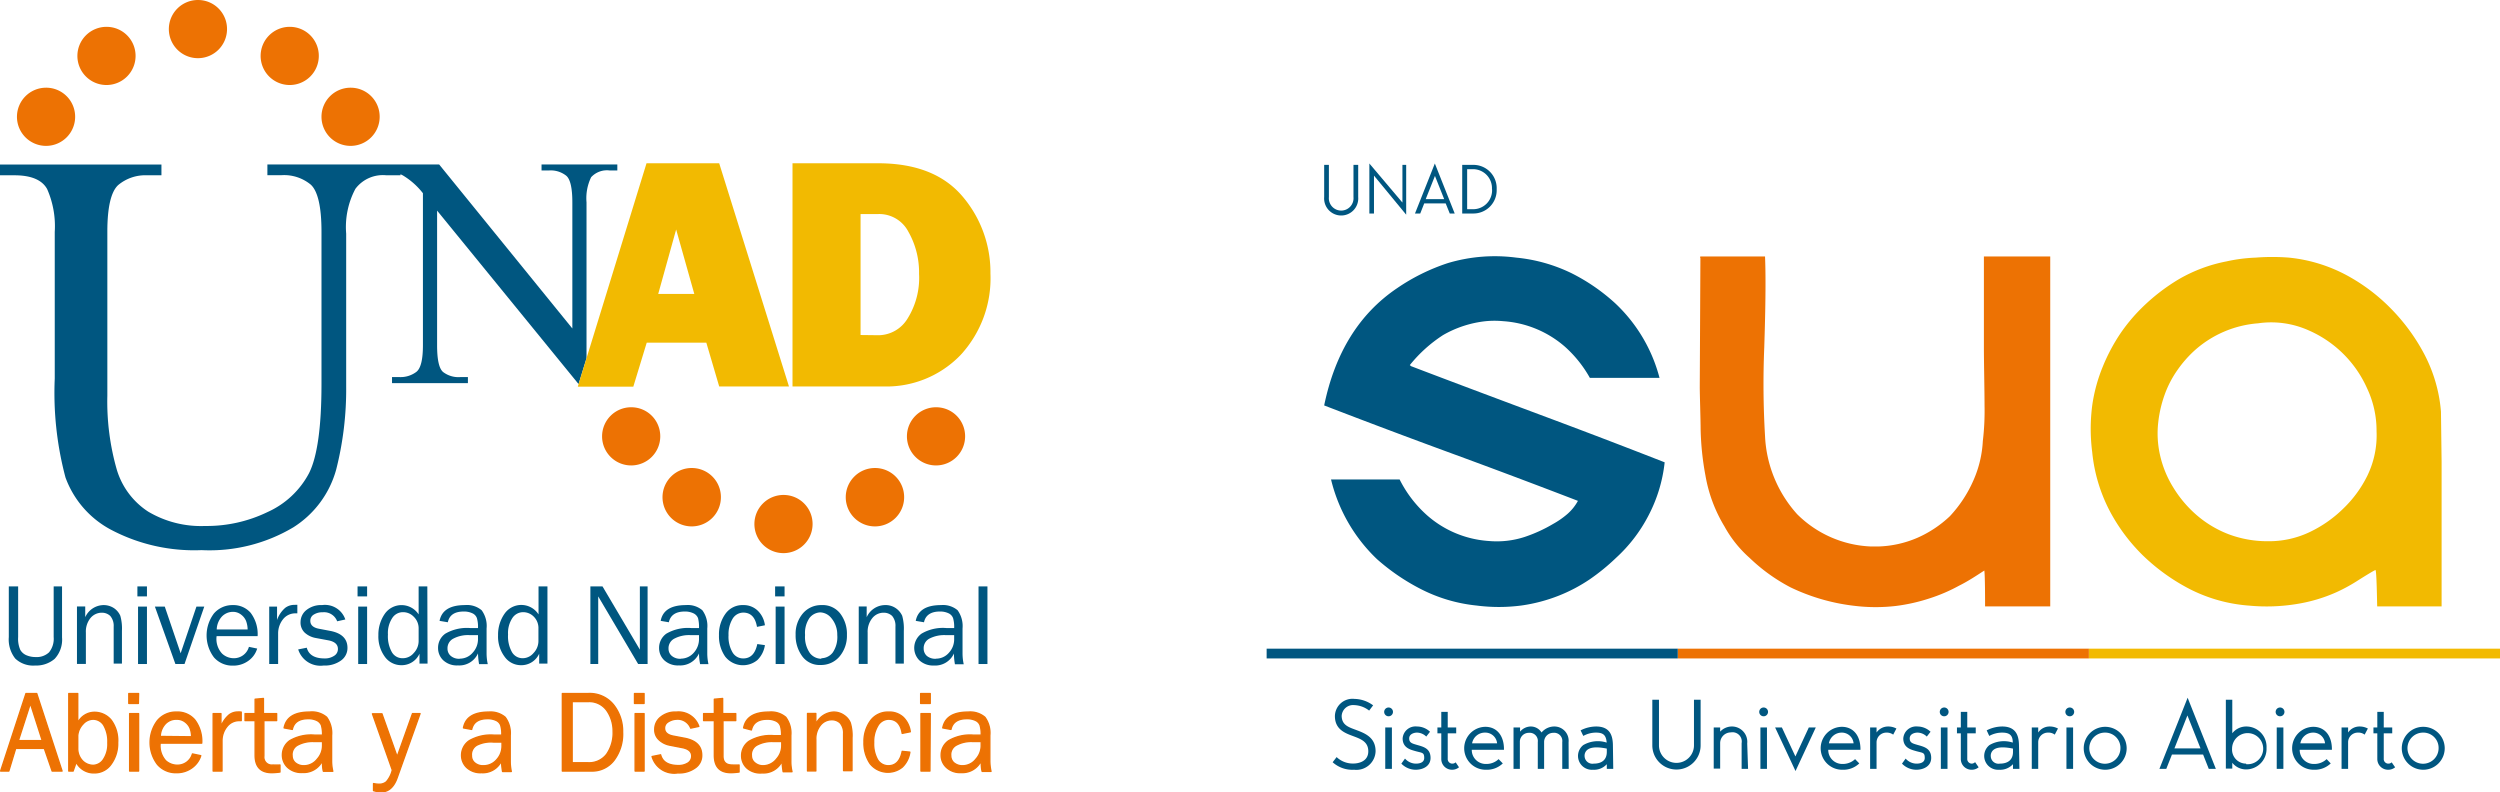 
<svg xmlns="http://www.w3.org/2000/svg" viewBox="0 0 232.9 73.81"><defs><style>.cls-1,.cls-4{fill:#005680;}.cls-2,.cls-7{fill:#f2ba01;}.cls-2,.cls-4,.cls-5{fill-rule:evenodd;}.cls-3,.cls-5,.cls-6{fill:#ed7203;}.cls-5,.cls-6{stroke:#ed7203;stroke-linecap:round;stroke-linejoin:round;stroke-width:0.13px;}</style></defs><g id="Capa_2" data-name="Capa 2"><g id="PAG_1" data-name="PAG 1"><g id="LOGOS"><path class="cls-1" d="M57.51,15.32H50.45v.56h.7a2.32,2.32,0,0,1,1.6.49c.38.32.57,1.15.57,2.48V30.6L40.91,15.32H35.4v0H24.91v1h1.31a3.91,3.91,0,0,1,2.73.88c.65.59,1,2.05,1,4.37v14.2c0,4-.39,6.78-1.16,8.31a8.13,8.13,0,0,1-3.86,3.62A13,13,0,0,1,19.11,49a9.64,9.64,0,0,1-5.31-1.34,7.08,7.08,0,0,1-2.92-3.91A23.05,23.05,0,0,1,10,36.86V21.58c0-2.27.34-3.71,1-4.33a3.93,3.93,0,0,1,2.7-.92h1.34v-1H0v1H1.34c1.56,0,2.58.43,3.05,1.28a8.57,8.57,0,0,1,.71,4V35.27a30.63,30.63,0,0,0,1,9.21,9,9,0,0,0,4.26,4.88,16.61,16.61,0,0,0,8.42,1.89,15.25,15.25,0,0,0,8.54-2.12,9.25,9.25,0,0,0,4-5.39A30.32,30.32,0,0,0,32.25,36V21.77a7.58,7.58,0,0,1,.86-4.18A3.2,3.2,0,0,1,36,16.33h1.31v-.1l.22.11A6.83,6.83,0,0,1,39.4,18V32.16c0,1.34-.2,2.17-.62,2.49a2.45,2.45,0,0,1-1.55.48h-.71v.56h7.07v-.56h-.72a2.35,2.35,0,0,1-1.6-.48c-.37-.33-.55-1.15-.55-2.49V19.62L53.9,35.78l.74-2.41V18.85a4.48,4.48,0,0,1,.43-2.34,2,2,0,0,1,1.73-.63h.71Z"/><path class="cls-2" d="M67,15.21H60.23L54.64,33.37l-.74,2.41-.07.24H59l1.25-4.1h5.55L67,36h6.5ZM61.32,27.38l1.67-6,1.69,6Z"/><path class="cls-2" d="M81.83,15.21h-8V36h8.41a9.58,9.58,0,0,0,7.24-2.92,10.53,10.53,0,0,0,2.79-7.59,10.89,10.89,0,0,0-2.6-7.19Q87.06,15.22,81.83,15.21Zm-1.66,16V19.94h1.66a3.06,3.06,0,0,1,2.79,1.64,7.67,7.67,0,0,1,1,3.92,7.16,7.16,0,0,1-1.08,4.19,3.2,3.2,0,0,1-2.67,1.54Z"/><path class="cls-3" d="M32.67,8.17a2.71,2.71,0,1,0,2.7,2.71A2.7,2.7,0,0,0,32.67,8.17Z"/><path class="cls-3" d="M27,2.5a2.71,2.71,0,1,0,2.7,2.71A2.7,2.7,0,0,0,27,2.5Z"/><path class="cls-3" d="M18.45,0a2.71,2.71,0,1,0,2.7,2.71A2.7,2.7,0,0,0,18.45,0Z"/><path class="cls-3" d="M9.93,2.5a2.71,2.71,0,1,0,2.7,2.71A2.7,2.7,0,0,0,9.93,2.5Z"/><path class="cls-3" d="M4.27,8.17A2.71,2.71,0,1,0,7,10.88,2.7,2.7,0,0,0,4.27,8.17Z"/><path class="cls-3" d="M87.21,37.94a2.71,2.71,0,1,0,2.7,2.71A2.7,2.7,0,0,0,87.21,37.94Z"/><path class="cls-3" d="M81.53,43.6a2.72,2.72,0,1,0,2.7,2.72A2.71,2.71,0,0,0,81.53,43.6Z"/><path class="cls-3" d="M73,46.11a2.71,2.71,0,1,0,2.7,2.71A2.7,2.7,0,0,0,73,46.11Z"/><path class="cls-3" d="M64.47,43.6a2.72,2.72,0,1,0,2.69,2.72A2.71,2.71,0,0,0,64.47,43.6Z"/><path class="cls-3" d="M58.81,37.94a2.71,2.71,0,1,0,2.7,2.71A2.7,2.7,0,0,0,58.81,37.94Z"/><path class="cls-1" d="M5.78,54.63H5v4.72a2,2,0,0,1-.43,1.42,1.67,1.67,0,0,1-1.26.44,2.12,2.12,0,0,1-.83-.16,1.19,1.19,0,0,1-.59-.51,2.57,2.57,0,0,1-.2-1.19V54.63H.82v4.72a2.87,2.87,0,0,0,.6,2A2.42,2.42,0,0,0,3.27,62a2.64,2.64,0,0,0,1.82-.62,2.62,2.62,0,0,0,.69-2Z"/><path class="cls-1" d="M9.62,56.37A1.9,1.9,0,0,0,7.94,57.5v-1H7.17v5.35H8V58.93a2,2,0,0,1,.42-1.34,1.36,1.36,0,0,1,1.07-.51,1.12,1.12,0,0,1,.78.3,1.41,1.41,0,0,1,.32,1v3.44h.77V58.77a4.44,4.44,0,0,0-.15-1.4,1.69,1.69,0,0,0-.57-.7A1.75,1.75,0,0,0,9.62,56.37Z"/><path class="cls-4" d="M13.69,54.63H12.8v.93h.89Zm0,1.88h-.83v5.35h.83Z"/><polygon class="cls-1" points="19.03 56.51 18.3 56.51 16.83 60.86 15.35 56.51 14.43 56.51 16.34 61.86 17.19 61.86 19.03 56.51"/><path class="cls-4" d="M21.69,56.37a2.28,2.28,0,0,0-1.76.78,3.4,3.4,0,0,0,0,4.09,2.27,2.27,0,0,0,1.77.77,2.37,2.37,0,0,0,1.44-.45,2.16,2.16,0,0,0,.82-1.14l-.77-.16a1.45,1.45,0,0,1-1.43,1.06,1.59,1.59,0,0,1-1.07-.43,2,2,0,0,1-.51-1.63H24a3.28,3.28,0,0,0-.65-2.17A2.12,2.12,0,0,0,21.69,56.37Zm-1.5,2.27a1.87,1.87,0,0,1,.48-1.2,1.42,1.42,0,0,1,1-.44,1.22,1.22,0,0,1,.78.25,1.4,1.4,0,0,1,.47.59,2.42,2.42,0,0,1,.15.8Z"/><path class="cls-1" d="M27.38,56.35a1.4,1.4,0,0,0-.8.27,2.63,2.63,0,0,0-.77,1.14V56.51h-.73v5.35h.83V59a2.11,2.11,0,0,1,.49-1.35,1.45,1.45,0,0,1,1.14-.51h.16v-.8Z"/><path class="cls-1" d="M30,56.37a2.18,2.18,0,0,0-1.44.45A1.43,1.43,0,0,0,28,57.94a1.29,1.29,0,0,0,.39,1,2.07,2.07,0,0,0,1.05.5l1.13.21c.6.11.91.38.91.8a.73.73,0,0,1-.36.65,1.54,1.54,0,0,1-.88.24c-.93,0-1.49-.34-1.66-1l-.8.16A2.17,2.17,0,0,0,30.15,62a2.57,2.57,0,0,0,1.61-.46,1.42,1.42,0,0,0,.61-1.19c0-.85-.55-1.38-1.63-1.58l-1-.19c-.56-.1-.83-.35-.83-.74a.65.65,0,0,1,.33-.59,1.47,1.47,0,0,1,.82-.21,1.3,1.3,0,0,1,1.35.84l.76-.17A2,2,0,0,0,30,56.37Z"/><path class="cls-4" d="M34.2,54.63h-.89v.93h.89Zm0,1.88h-.83v5.35h.83Z"/><path class="cls-4" d="M39.81,54.63H39v2.61a1.9,1.9,0,0,0-3.15-.06,3.39,3.39,0,0,0-.6,2,3.18,3.18,0,0,0,.6,2,1.88,1.88,0,0,0,1.54.79,1.82,1.82,0,0,0,1.69-1.07v.92h.75Zm-2.3,6.69a1.13,1.13,0,0,1-1-.56,3,3,0,0,1-.37-1.64,2.54,2.54,0,0,1,.4-1.54,1.18,1.18,0,0,1,1-.55,1.38,1.38,0,0,1,1,.42A1.5,1.5,0,0,1,39,58.58v1.11a1.61,1.61,0,0,1-.45,1.14A1.32,1.32,0,0,1,37.51,61.32Z"/><path class="cls-4" d="M43.31,56.37c-1.38,0-2.17.49-2.36,1.47l.77.13q.21-1,1.47-1a1.8,1.8,0,0,1,.83.17.78.78,0,0,1,.41.45,2.94,2.94,0,0,1,.1.92l-.71,0a4,4,0,0,0-2.33.52,1.6,1.6,0,0,0-.68,1.34,1.56,1.56,0,0,0,.48,1.14,1.86,1.86,0,0,0,1.37.48,1.91,1.91,0,0,0,1.87-1.12,7.18,7.18,0,0,0,.1,1h.81a4.74,4.74,0,0,1-.11-1V58.55a2.47,2.47,0,0,0-.46-1.7A2.11,2.11,0,0,0,43.31,56.37Zm-.48,5a1.18,1.18,0,0,1-.84-.27.87.87,0,0,1-.3-.67,1,1,0,0,1,.55-.94,2.91,2.91,0,0,1,1.52-.32c.18,0,.43,0,.77,0,0,.13,0,.25,0,.35a1.85,1.85,0,0,1-.49,1.28A1.57,1.57,0,0,1,42.83,61.36Z"/><path class="cls-4" d="M51,54.63h-.83v2.61A1.9,1.9,0,0,0,47,57.18a3.39,3.39,0,0,0-.6,2,3.13,3.13,0,0,0,.61,2,1.86,1.86,0,0,0,1.53.79,1.82,1.82,0,0,0,1.69-1.07v.92H51Zm-2.3,6.69a1.14,1.14,0,0,1-1-.56,3,3,0,0,1-.37-1.64,2.54,2.54,0,0,1,.4-1.54,1.2,1.2,0,0,1,1-.55,1.39,1.39,0,0,1,1,.42,1.5,1.5,0,0,1,.43,1.13v1.11a1.61,1.61,0,0,1-.45,1.14A1.32,1.32,0,0,1,48.67,61.32Z"/><path class="cls-1" d="M60.33,54.63h-.72V59.5c0,.15,0,.32,0,.52v.5l-3.48-5.89H55v7.23h.73V56.49c0-.12,0-.28,0-.45v-.48l3.72,6.3h.88Z"/><path class="cls-4" d="M63.9,56.37c-1.38,0-2.17.49-2.35,1.47l.76.13c.14-.64.62-1,1.47-1a1.8,1.8,0,0,1,.83.17.83.83,0,0,1,.42.45,3.37,3.37,0,0,1,.09.92l-.71,0a4,4,0,0,0-2.33.52,1.62,1.62,0,0,0-.68,1.34,1.56,1.56,0,0,0,.48,1.14,1.86,1.86,0,0,0,1.37.48,1.92,1.92,0,0,0,1.87-1.12c0,.48.07.8.1,1H66a4.74,4.74,0,0,1-.11-1V58.55a2.47,2.47,0,0,0-.46-1.7A2.09,2.09,0,0,0,63.9,56.37Zm-.47,5a1.2,1.2,0,0,1-.85-.27.87.87,0,0,1-.3-.67,1,1,0,0,1,.55-.94,2.94,2.94,0,0,1,1.52-.32c.18,0,.43,0,.77,0,0,.13,0,.25,0,.35a1.89,1.89,0,0,1-.48,1.28A1.6,1.6,0,0,1,63.43,61.36Z"/><path class="cls-1" d="M69.24,56.37a1.94,1.94,0,0,0-1.65.8,3.26,3.26,0,0,0-.61,2,3.32,3.32,0,0,0,.58,2,2.11,2.11,0,0,0,3,.32,2.46,2.46,0,0,0,.7-1.39L70.55,60c-.19.89-.62,1.34-1.31,1.34a1.14,1.14,0,0,1-1-.57,2.88,2.88,0,0,1-.37-1.59,2.78,2.78,0,0,1,.37-1.52,1.17,1.17,0,0,1,1-.59c.71,0,1.13.45,1.28,1.33l.74-.15a2.27,2.27,0,0,0-.65-1.34A1.88,1.88,0,0,0,69.24,56.37Z"/><path class="cls-4" d="M73.09,54.63h-.88v.93h.88Zm0,1.88h-.83v5.35h.83Z"/><path class="cls-4" d="M76.53,56.37a2.23,2.23,0,0,0-1.72.76,2.92,2.92,0,0,0-.69,2,3.26,3.26,0,0,0,.61,2,2,2,0,0,0,1.72.82,2.24,2.24,0,0,0,1.77-.8,3,3,0,0,0,.68-2,3.13,3.13,0,0,0-.63-2A2.07,2.07,0,0,0,76.53,56.37Zm0,5a1.36,1.36,0,0,1-1.06-.5A2.61,2.61,0,0,1,75,59.16a2.47,2.47,0,0,1,.42-1.6,1.33,1.33,0,0,1,1-.51,1.38,1.38,0,0,1,1,.5A2.38,2.38,0,0,1,78,59.16a2.55,2.55,0,0,1-.43,1.64A1.35,1.35,0,0,1,76.51,61.32Z"/><path class="cls-1" d="M82.41,56.37a1.9,1.9,0,0,0-1.67,1.13v-1H80v5.35h.83V58.93a2,2,0,0,1,.43-1.34,1.34,1.34,0,0,1,1.07-.51,1.12,1.12,0,0,1,.78.3,1.41,1.41,0,0,1,.31,1v3.44h.78V58.77a4.44,4.44,0,0,0-.15-1.4,1.72,1.72,0,0,0-.58-.7A1.69,1.69,0,0,0,82.41,56.37Z"/><path class="cls-4" d="M87.67,56.37c-1.39,0-2.17.49-2.36,1.47l.77.13c.13-.64.63-1,1.46-1a1.81,1.81,0,0,1,.84.17.81.81,0,0,1,.41.45,2.94,2.94,0,0,1,.1.92l-.71,0a3.93,3.93,0,0,0-2.33.52,1.64,1.64,0,0,0-.21,2.48A1.88,1.88,0,0,0,87,62a1.92,1.92,0,0,0,1.87-1.12c0,.48.06.8.09,1h.82a4.74,4.74,0,0,1-.11-1V58.55a2.52,2.52,0,0,0-.46-1.7A2.11,2.11,0,0,0,87.67,56.37Zm-.48,5a1.22,1.22,0,0,1-.85-.27.9.9,0,0,1-.29-.67,1,1,0,0,1,.54-.94,3,3,0,0,1,1.53-.32c.17,0,.43,0,.77,0,0,.13,0,.25,0,.35a1.84,1.84,0,0,1-.48,1.28A1.57,1.57,0,0,1,87.19,61.36Z"/><rect class="cls-1" x="91.16" y="54.63" width="0.83" height="7.23"/><path class="cls-5" d="M3.42,64.61h-1L.06,71.83H.82l.64-2.11H4.13l.73,2.11h.92ZM1.71,69l1.12-3.47L3.94,69Z"/><path class="cls-5" d="M7.24,64.61H6.41v7.22h.4L7.1,71a1.83,1.83,0,0,0,1.67,1,1.88,1.88,0,0,0,1.58-.81,3.22,3.22,0,0,0,.61-2,3.18,3.18,0,0,0-.61-2.11,2,2,0,0,0-1.54-.72,1.73,1.73,0,0,0-1.57,1ZM8.68,71.3a1.44,1.44,0,0,1-.94-.37,1.63,1.63,0,0,1-.5-1.19V68.53a1.75,1.75,0,0,1,.49-1.08A1.28,1.28,0,0,1,8.68,67a1.17,1.17,0,0,1,1,.58,3.05,3.05,0,0,1,.37,1.63,2.58,2.58,0,0,1-.39,1.51A1.19,1.19,0,0,1,8.68,71.3Z"/><path class="cls-5" d="M12.91,64.61H12v.92h.89Zm0,1.87h-.83v5.35h.83Z"/><path class="cls-5" d="M16.43,66.34a2.24,2.24,0,0,0-1.76.79,3.38,3.38,0,0,0,0,4.08,2.25,2.25,0,0,0,1.77.77,2.37,2.37,0,0,0,1.44-.45,2.18,2.18,0,0,0,.82-1.13l-.77-.16a1.45,1.45,0,0,1-1.43,1.05,1.63,1.63,0,0,1-1.07-.42,2.09,2.09,0,0,1-.51-1.64h3.87a3.28,3.28,0,0,0-.65-2.17A2.12,2.12,0,0,0,16.43,66.34Zm-1.5,2.27a1.77,1.77,0,0,1,.48-1.19A1.39,1.39,0,0,1,16.46,67a1.23,1.23,0,0,1,.78.25,1.4,1.4,0,0,1,.47.59,2.2,2.2,0,0,1,.14.8Z"/><path class="cls-6" d="M22.15,66.33a1.35,1.35,0,0,0-.79.26,2.63,2.63,0,0,0-.78,1.14V66.48h-.72v5.35h.82V69a2.09,2.09,0,0,1,.49-1.35,1.43,1.43,0,0,1,1.13-.52h.17v-.79A2,2,0,0,0,22.15,66.33Z"/><path class="cls-6" d="M24.54,65.07l-.77.07,0,1.34h-.94v.65h.94v3.23c0,1.08.52,1.62,1.55,1.62a5.74,5.74,0,0,0,.76-.06v-.65a5.42,5.42,0,0,1-.65,0,.74.74,0,0,1-.85-.83V67.13h1.19v-.65H24.54Z"/><path class="cls-5" d="M28.82,66.34c-1.38,0-2.16.49-2.35,1.47l.76.14c.14-.65.63-1,1.47-1a1.77,1.77,0,0,1,.83.17.87.87,0,0,1,.42.45,3.29,3.29,0,0,1,.1.92l-.71,0A3.93,3.93,0,0,0,27,69a1.62,1.62,0,0,0-.69,1.34,1.56,1.56,0,0,0,.48,1.14,1.87,1.87,0,0,0,1.38.48,1.93,1.93,0,0,0,1.87-1.11q0,.7.09,1H31a4.2,4.2,0,0,1-.11-1V68.52a2.52,2.52,0,0,0-.46-1.7A2.12,2.12,0,0,0,28.82,66.34Zm-.47,5a1.22,1.22,0,0,1-.85-.28.88.88,0,0,1-.29-.66,1,1,0,0,1,.54-1,2.94,2.94,0,0,1,1.52-.32l.78,0c0,.13,0,.25,0,.35a1.87,1.87,0,0,1-.48,1.28A1.58,1.58,0,0,1,28.35,71.34Z"/><path class="cls-6" d="M39.13,66.48h-.7L37,70.5l-1.42-4H34.7l1.85,5.24A2.53,2.53,0,0,1,36,72.83a1,1,0,0,1-.66.23A2.51,2.51,0,0,1,34.8,73v.65a2.4,2.4,0,0,0,.71.12c.68,0,1.17-.44,1.48-1.29Z"/><path class="cls-5" d="M45.53,66.34c-1.38,0-2.17.49-2.35,1.47l.76.14c.14-.65.63-1,1.47-1a1.8,1.8,0,0,1,.83.17.81.81,0,0,1,.41.45,2.94,2.94,0,0,1,.1.92l-.7,0a4,4,0,0,0-2.34.52A1.64,1.64,0,0,0,43,70.36a1.56,1.56,0,0,0,.48,1.14,1.87,1.87,0,0,0,1.38.48,1.91,1.91,0,0,0,1.86-1.11,7.17,7.17,0,0,0,.1,1h.81a4.77,4.77,0,0,1-.1-1V68.52a2.47,2.47,0,0,0-.47-1.7A2.11,2.11,0,0,0,45.53,66.34Zm-.48,5a1.18,1.18,0,0,1-.84-.28.84.84,0,0,1-.29-.66,1,1,0,0,1,.54-1A2.94,2.94,0,0,1,46,69.13l.77,0c0,.13,0,.25,0,.35a1.87,1.87,0,0,1-.48,1.28A1.62,1.62,0,0,1,45.05,71.34Z"/><path class="cls-5" d="M54.81,64.61H52.39v7.22H55.1a2.56,2.56,0,0,0,2.1-1A4.05,4.05,0,0,0,58,68.2a3.91,3.91,0,0,0-.85-2.55A2.85,2.85,0,0,0,54.81,64.61ZM53.3,71.06v-5.7h1.46a2,2,0,0,1,1.79.86,3.34,3.34,0,0,1,.57,1.92,3.48,3.48,0,0,1-.6,2.12,2.05,2.05,0,0,1-1.76.8Z"/><path class="cls-5" d="M60,64.61h-.89v.92H60Zm0,1.87h-.83v5.35H60Z"/><path class="cls-6" d="M63,66.34a2.13,2.13,0,0,0-1.43.45A1.42,1.42,0,0,0,61,67.92a1.25,1.25,0,0,0,.4,1,2,2,0,0,0,1,.5l1.13.22c.6.11.91.37.91.79a.75.75,0,0,1-.36.66,1.61,1.61,0,0,1-.87.23c-.94,0-1.5-.34-1.67-1l-.79.16A2.14,2.14,0,0,0,63.15,72a2.57,2.57,0,0,0,1.61-.46,1.39,1.39,0,0,0,.61-1.19c0-.85-.54-1.38-1.63-1.58l-1-.19c-.55-.1-.83-.35-.83-.74a.67.67,0,0,1,.33-.59A1.57,1.57,0,0,1,63,67a1.31,1.31,0,0,1,1.35.83l.75-.16A2,2,0,0,0,63,66.34Z"/><path class="cls-6" d="M67.32,65.07l-.77.07,0,1.34h-1v.65h1v3.23c0,1.08.51,1.62,1.54,1.62a5.61,5.61,0,0,0,.76-.06v-.65a5.27,5.27,0,0,1-.64,0c-.57,0-.86-.27-.86-.83V67.13h1.19v-.65H67.32Z"/><path class="cls-5" d="M71.63,66.34c-1.38,0-2.17.49-2.35,1.47L70,68c.14-.65.63-1,1.47-1a1.8,1.8,0,0,1,.83.17.81.81,0,0,1,.41.45,2.94,2.94,0,0,1,.1.92l-.7,0a3.91,3.91,0,0,0-2.33.52,1.62,1.62,0,0,0-.69,1.34,1.56,1.56,0,0,0,.48,1.14A1.87,1.87,0,0,0,71,72a1.9,1.9,0,0,0,1.86-1.11,7.17,7.17,0,0,0,.1,1h.82a4.2,4.2,0,0,1-.11-1V68.52a2.47,2.47,0,0,0-.47-1.7A2.11,2.11,0,0,0,71.63,66.34Zm-.48,5a1.18,1.18,0,0,1-.84-.28A.84.84,0,0,1,70,70.4a1,1,0,0,1,.54-1,2.94,2.94,0,0,1,1.52-.32l.77,0c0,.13,0,.25,0,.35a1.87,1.87,0,0,1-.48,1.28A1.62,1.62,0,0,1,71.15,71.34Z"/><path class="cls-6" d="M77.63,66.34A1.93,1.93,0,0,0,76,67.47v-1h-.77v5.35H76V68.9a2,2,0,0,1,.43-1.34,1.34,1.34,0,0,1,1.06-.51,1.09,1.09,0,0,1,.78.3,1.41,1.41,0,0,1,.32,1v3.44h.78V68.74a4.09,4.09,0,0,0-.16-1.4,1.54,1.54,0,0,0-.57-.69A1.65,1.65,0,0,0,77.63,66.34Z"/><path class="cls-6" d="M82.76,66.34a2,2,0,0,0-1.66.8,3.26,3.26,0,0,0-.61,2,3.39,3.39,0,0,0,.57,2,2.12,2.12,0,0,0,3,.32,2.4,2.4,0,0,0,.7-1.39L84.05,70c-.18.9-.61,1.34-1.3,1.34a1.17,1.17,0,0,1-1-.57,3,3,0,0,1-.36-1.59,2.87,2.87,0,0,1,.36-1.52A1.18,1.18,0,0,1,82.78,67c.71,0,1.13.44,1.27,1.32l.75-.15a2.3,2.3,0,0,0-.65-1.34A1.89,1.89,0,0,0,82.76,66.34Z"/><path class="cls-5" d="M86.66,64.61h-.89v.92h.89Zm0,1.87H85.8v5.35h.83Z"/><path class="cls-5" d="M90.19,66.34c-1.39,0-2.17.49-2.36,1.47l.76.14c.14-.65.63-1,1.47-1a1.81,1.81,0,0,1,.84.17.81.81,0,0,1,.41.45,2.94,2.94,0,0,1,.1.92l-.71,0a3.93,3.93,0,0,0-2.33.52,1.62,1.62,0,0,0-.69,1.34,1.53,1.53,0,0,0,.49,1.14,1.84,1.84,0,0,0,1.37.48,1.93,1.93,0,0,0,1.87-1.11q0,.7.09,1h.82a4.74,4.74,0,0,1-.11-1V68.52a2.47,2.47,0,0,0-.46-1.7A2.11,2.11,0,0,0,90.19,66.34Zm-.48,5a1.22,1.22,0,0,1-.85-.28.88.88,0,0,1-.29-.66,1,1,0,0,1,.55-1,2.91,2.91,0,0,1,1.52-.32l.77,0c0,.13,0,.25,0,.35a1.87,1.87,0,0,1-.48,1.28A1.58,1.58,0,0,1,89.71,71.34Z"/><rect class="cls-7" x="194.6" y="60.43" width="38.3" height="0.91"/><rect class="cls-3" x="156.3" y="60.43" width="38.3" height="0.91"/><rect class="cls-1" x="118" y="60.43" width="38.3" height="0.91"/><path class="cls-1" d="M126.46,68.05c.85.32,1.69.74,1.69,1.94a1.79,1.79,0,0,1-2,1.72,2.74,2.74,0,0,1-2-.7l.37-.48a2.19,2.19,0,0,0,1.58.6c.23,0,1.37-.07,1.37-1.14,0-.9-.71-1.15-1.43-1.42s-1.68-.61-1.68-1.86a1.64,1.64,0,0,1,1.83-1.6,3,3,0,0,1,1.73.6l-.37.49a2.36,2.36,0,0,0-1.36-.51,1.07,1.07,0,0,0-1.2,1C125,67.61,125.74,67.77,126.46,68.05Z"/><path class="cls-1" d="M129.77,66.32a.41.41,0,1,1-.41-.41A.41.41,0,0,1,129.77,66.32Zm-.1,1.45v3.86h-.62V67.77Z"/><path class="cls-1" d="M133.27,70.61c0,.76-.7,1.1-1.39,1.1a1.87,1.87,0,0,1-1.33-.57l.34-.47a1.37,1.37,0,0,0,1,.47c.14,0,.79,0,.79-.53s-.19-.46-.83-.64c-.45-.13-1.18-.3-1.18-1.18A1.2,1.2,0,0,1,132,67.68a1.78,1.78,0,0,1,1.22.49l-.35.45a1.25,1.25,0,0,0-.87-.37c-.25,0-.72.12-.72.54s.3.48.74.61C132.62,69.57,133.27,69.73,133.27,70.61Z"/><path class="cls-1" d="M135.92,71.48a1,1,0,0,1-.65.23,1,1,0,0,1-1-1V68.32h-.36v-.55h.36V66.32h.6v1.45h.79v.55h-.79v2.35a.43.43,0,0,0,.41.47.46.46,0,0,0,.33-.12Z"/><path class="cls-1" d="M140,71.12a2.14,2.14,0,0,1-1.56.59,2,2,0,0,1-.07-4c1.1,0,1.76.86,1.74,2.14h-3a1.3,1.3,0,0,0,1.32,1.32,1.64,1.64,0,0,0,1.18-.45Zm-2.83-1.87h2.3a1.1,1.1,0,0,0-1.1-1A1.21,1.21,0,0,0,137.14,69.25Z"/><path class="cls-1" d="M146.14,71.63h-.6v-2.5a.76.76,0,0,0-.84-.86.85.85,0,0,0-.85.86v2.5h-.59v-2.5a.76.76,0,0,0-.84-.86.83.83,0,0,0-.83.86v2.5H141V67.77h.61v.39a1.32,1.32,0,0,1,1-.48,1.18,1.18,0,0,1,1,.56,1.55,1.55,0,0,1,1.24-.56,1.33,1.33,0,0,1,1.28,1.46Z"/><path class="cls-1" d="M150.29,71.63h-.6v-.44a1.6,1.6,0,0,1-1.29.52,1.29,1.29,0,0,1-.9-2.3,2.69,2.69,0,0,1,2.18-.23c-.06-.69-.31-.93-1-.93a2.41,2.41,0,0,0-1.18.31l-.25-.52a3.21,3.21,0,0,1,1.44-.36c1.37,0,1.57.94,1.57,1.84Zm-.6-1.89c-1.12-.23-1.58-.07-1.82.12a.7.7,0,0,0-.25.58.73.73,0,0,0,.85.7c.8,0,1.22-.4,1.22-1.09Z"/><path class="cls-1" d="M158.43,65.19v4.25a2.25,2.25,0,1,1-4.5,0V65.19h.62v4.25a1.63,1.63,0,1,0,3.26,0V65.19Z"/><path class="cls-1" d="M162.85,71.63h-.6v-2.4a.86.86,0,0,0-1-1,1,1,0,0,0-1,1v2.37h-.6V67.77h.6v.39a1.5,1.5,0,0,1,1.13-.48,1.43,1.43,0,0,1,1.39,1.58Z"/><path class="cls-1" d="M164.71,66.32a.41.41,0,1,1-.41-.41A.41.41,0,0,1,164.71,66.32Zm-.1,1.45v3.86H164V67.77Z"/><path class="cls-1" d="M169.16,67.77l-1.89,4.06-1.9-4.06H166l1.26,2.7,1.25-2.7Z"/><path class="cls-1" d="M173.21,71.12a2.14,2.14,0,0,1-1.56.59,2,2,0,0,1-.07-4c1.1,0,1.76.86,1.74,2.14h-3a1.3,1.3,0,0,0,1.32,1.32,1.66,1.66,0,0,0,1.18-.45Zm-2.83-1.87h2.3a1.1,1.1,0,0,0-1.1-1A1.21,1.21,0,0,0,170.38,69.25Z"/><path class="cls-1" d="M176.67,67.87l-.3.57a1,1,0,0,0-.63-.19.91.91,0,0,0-.92.92v2.46h-.6V67.77h.6v.47a1.31,1.31,0,0,1,1.08-.56A1.63,1.63,0,0,1,176.67,67.87Z"/><path class="cls-1" d="M179.91,70.61c0,.76-.7,1.1-1.39,1.1a1.86,1.86,0,0,1-1.33-.57l.34-.47a1.37,1.37,0,0,0,1,.47c.14,0,.78,0,.78-.53s-.18-.46-.82-.64c-.45-.13-1.18-.3-1.18-1.18a1.2,1.2,0,0,1,1.32-1.11,1.78,1.78,0,0,1,1.22.49l-.35.45a1.25,1.25,0,0,0-.87-.37c-.26,0-.72.12-.72.54s.3.48.74.61C179.26,69.57,179.91,69.73,179.91,70.61Z"/><path class="cls-1" d="M181.53,66.32a.41.41,0,1,1-.41-.41A.41.41,0,0,1,181.53,66.32Zm-.1,1.45v3.86h-.62V67.77Z"/><path class="cls-1" d="M184.33,71.48a1,1,0,0,1-.66.23,1,1,0,0,1-1-1V68.32h-.36v-.55h.36V66.32h.6v1.45h.79v.55h-.79v2.35a.43.43,0,0,0,.41.47A.46.46,0,0,0,184,71Z"/><path class="cls-1" d="M188.13,71.63h-.6v-.44a1.62,1.62,0,0,1-1.3.52,1.29,1.29,0,0,1-.89-2.3,2.66,2.66,0,0,1,2.17-.23c0-.69-.3-.93-1-.93a2.47,2.47,0,0,0-1.19.31l-.24-.52a3.21,3.21,0,0,1,1.44-.36c1.36,0,1.57.94,1.57,1.84Zm-.6-1.89c-1.12-.23-1.58-.07-1.82.12a.7.7,0,0,0-.25.58.72.72,0,0,0,.84.7c.81,0,1.23-.4,1.23-1.09Z"/><path class="cls-1" d="M191.72,67.87l-.3.57a.94.94,0,0,0-.63-.19.9.9,0,0,0-.91.92v2.46h-.6V67.77h.6v.47a1.28,1.28,0,0,1,1.07-.56A1.63,1.63,0,0,1,191.72,67.87Z"/><path class="cls-1" d="M193.23,66.32a.41.41,0,1,1-.41-.41A.41.41,0,0,1,193.23,66.32Zm-.1,1.45v3.86h-.62V67.77Z"/><path class="cls-1" d="M198.12,69.71a2,2,0,1,1-2-2A2,2,0,0,1,198.12,69.71Zm-2-1.46a1.45,1.45,0,1,0,1.42,1.46A1.42,1.42,0,0,0,196.08,68.25Z"/><path class="cls-1" d="M201.17,71.63,203.8,65l2.63,6.63h-.66l-.53-1.34h-2.9l-.53,1.34Zm1.4-1.91H205l-1.22-3.07Z"/><path class="cls-1" d="M207.36,65.19h.6v3.12a1.65,1.65,0,0,1,1.29-.63,1.89,1.89,0,0,1,1.9,2,1.91,1.91,0,0,1-1.92,2,1.64,1.64,0,0,1-1.27-.62v.54h-.6Zm1.89,6a1.45,1.45,0,1,0-1.31-1.44A1.31,1.31,0,0,0,209.25,71.14Z"/><path class="cls-1" d="M212.82,66.32a.41.41,0,1,1-.41-.41A.41.41,0,0,1,212.82,66.32Zm-.1,1.45v3.86h-.62V67.77Z"/><path class="cls-1" d="M217.13,71.12a2.14,2.14,0,0,1-1.56.59,2,2,0,0,1-.07-4c1.1,0,1.76.86,1.74,2.14h-3a1.3,1.3,0,0,0,1.32,1.32,1.68,1.68,0,0,0,1.19-.45Zm-2.83-1.87h2.3a1.1,1.1,0,0,0-1.1-1A1.21,1.21,0,0,0,214.3,69.25Z"/><path class="cls-1" d="M220.59,67.87l-.3.57a.94.94,0,0,0-.63-.19.9.9,0,0,0-.91.92v2.46h-.61V67.77h.61v.47a1.28,1.28,0,0,1,1.07-.56A1.63,1.63,0,0,1,220.59,67.87Z"/><path class="cls-1" d="M223.13,71.48a1,1,0,0,1-.66.23,1,1,0,0,1-1-1V68.32h-.36v-.55h.36V66.32h.6v1.45h.79v.55h-.79v2.35a.43.43,0,0,0,.41.47.46.46,0,0,0,.33-.12Z"/><path class="cls-1" d="M227.75,69.71a2,2,0,1,1-2-2A2,2,0,0,1,227.75,69.71Zm-2-1.46a1.45,1.45,0,1,0,1.43,1.46A1.42,1.42,0,0,0,225.71,68.25Z"/><path class="cls-3" d="M158.43,23.89h6c.13,2.88-.06,8-.07,8.43a82,82,0,0,0,.07,8.29,11.64,11.64,0,0,0,3,7.3,10.32,10.32,0,0,0,6.86,3H175a9.88,9.88,0,0,0,3.65-.82,10.61,10.61,0,0,0,3-2,11.79,11.79,0,0,0,2.2-3.35,10.35,10.35,0,0,0,.87-3.65,23.61,23.61,0,0,0,.16-3.3c0-1.42-.06-4-.06-5.41V23.89H191v32.6h-6.07c0-.57,0-2.86-.07-3.34-.74.48-1.52,1-2.35,1.41a15.48,15.48,0,0,1-2.71,1.17,16.72,16.72,0,0,1-3.17.72,16.28,16.28,0,0,1-3.78,0,18.63,18.63,0,0,1-6.06-1.74,16.54,16.54,0,0,1-3.8-2.74,10.89,10.89,0,0,1-2.34-2.93,13.55,13.55,0,0,1-1.77-4.74,26.22,26.22,0,0,1-.45-4.33c0-.79-.08-3.21-.08-3.95l.06-12C158.36,24,158.38,23.89,158.43,23.89Z"/><path class="cls-7" d="M221.46,56.49h6c0-.94,0-3.32,0-4.5,0-1.48,0-2.86,0-4.39s0-4.56,0-4.56-.06-4.7-.06-4.7A13.94,13.94,0,0,0,225.85,33a18,18,0,0,0-3.07-4.21,17.24,17.24,0,0,0-4.15-3.14A14.4,14.4,0,0,0,213.24,24a19.85,19.85,0,0,0-3.1,0,15.12,15.12,0,0,0-2.71.35A14.21,14.21,0,0,0,203,26a18.1,18.1,0,0,0-3.5,2.71,16,16,0,0,0-2,2.41,17.11,17.11,0,0,0-1.59,3,15.11,15.11,0,0,0-1,3.66,16.91,16.91,0,0,0,0,4.34,15,15,0,0,0,1.6,5.42,16.78,16.78,0,0,0,3.17,4.25,18.46,18.46,0,0,0,4.34,3.1,14.48,14.48,0,0,0,5.52,1.53,17.3,17.3,0,0,0,4.48-.16,14.69,14.69,0,0,0,3.62-1.08,15.75,15.75,0,0,0,1.86-1c.77-.49,1.6-1,1.8-1.08C221.41,53.23,221.44,55.89,221.46,56.49Zm-3.13-9.14a11.53,11.53,0,0,1-3.1,2.19,8.81,8.81,0,0,1-3.95.88,10.25,10.25,0,0,1-3.66-.65,10.07,10.07,0,0,1-3-1.8,10.94,10.94,0,0,1-2.19-2.61,9.72,9.72,0,0,1-1.21-3,9.15,9.15,0,0,1-.16-3,11.27,11.27,0,0,1,.62-2.65,9.63,9.63,0,0,1,1.18-2.25,10.79,10.79,0,0,1,1.5-1.73,10,10,0,0,1,6-2.61,8.54,8.54,0,0,1,4.7.65,10.59,10.59,0,0,1,5.45,5.39,9.24,9.24,0,0,1,.89,4,8.61,8.61,0,0,1-.85,4.14A10.93,10.93,0,0,1,218.33,47.35Z"/><path class="cls-1" d="M144.74,39.11c-3.51-1.31-9.87-3.69-13.29-5l-.11-.1a13.08,13.08,0,0,1,3.09-2.79,10.1,10.1,0,0,1,4-1.3,8.44,8.44,0,0,1,1.59,0,9.74,9.74,0,0,1,5.77,2.38,11.18,11.18,0,0,1,2.32,2.9h6.49a14.58,14.58,0,0,0-4.11-6.93,17.88,17.88,0,0,0-4.09-2.82A15.07,15.07,0,0,0,141.25,24a15.26,15.26,0,0,0-6.37.51,18.64,18.64,0,0,0-4.73,2.34q-5.27,3.56-6.79,10.92,5.91,2.28,11.8,4.44T147,46.66a4.45,4.45,0,0,1-1,1.24,7.9,7.9,0,0,1-1.33.92,13.63,13.63,0,0,1-2.63,1.2,8.35,8.35,0,0,1-3.33.38A9.66,9.66,0,0,1,132.94,48a11.14,11.14,0,0,1-2.55-3.33H124a15.16,15.16,0,0,0,4.28,7.42,19.63,19.63,0,0,0,4.09,2.79,14.62,14.62,0,0,0,5.17,1.53,16.19,16.19,0,0,0,4.19,0,15.24,15.24,0,0,0,3.49-.92,14.83,14.83,0,0,0,2.88-1.52,19.38,19.38,0,0,0,2.45-2,14.08,14.08,0,0,0,3-3.9,13.87,13.87,0,0,0,1.53-5Q150,41.08,144.74,39.11Z"/><path class="cls-1" d="M126.53,15.36v3a1.59,1.59,0,1,1-3.17,0v-3h.44v3a1.15,1.15,0,1,0,2.29,0v-3Z"/><path class="cls-1" d="M131,15.36V20L128,16.36v3.53h-.43V15.23l3.08,3.64V15.36Z"/><path class="cls-1" d="M131.82,19.89l1.85-4.66,1.85,4.66h-.46l-.38-.94h-2l-.37.94Zm1-1.34h1.72l-.86-2.16Z"/><path class="cls-1" d="M139.43,17.63a2.17,2.17,0,0,1-2.21,2.26h-1V15.36h1A2.17,2.17,0,0,1,139.43,17.63Zm-.44,0a1.77,1.77,0,0,0-1.77-1.87h-.54v3.73h.54A1.76,1.76,0,0,0,139,17.63Z"/></g></g></g></svg>